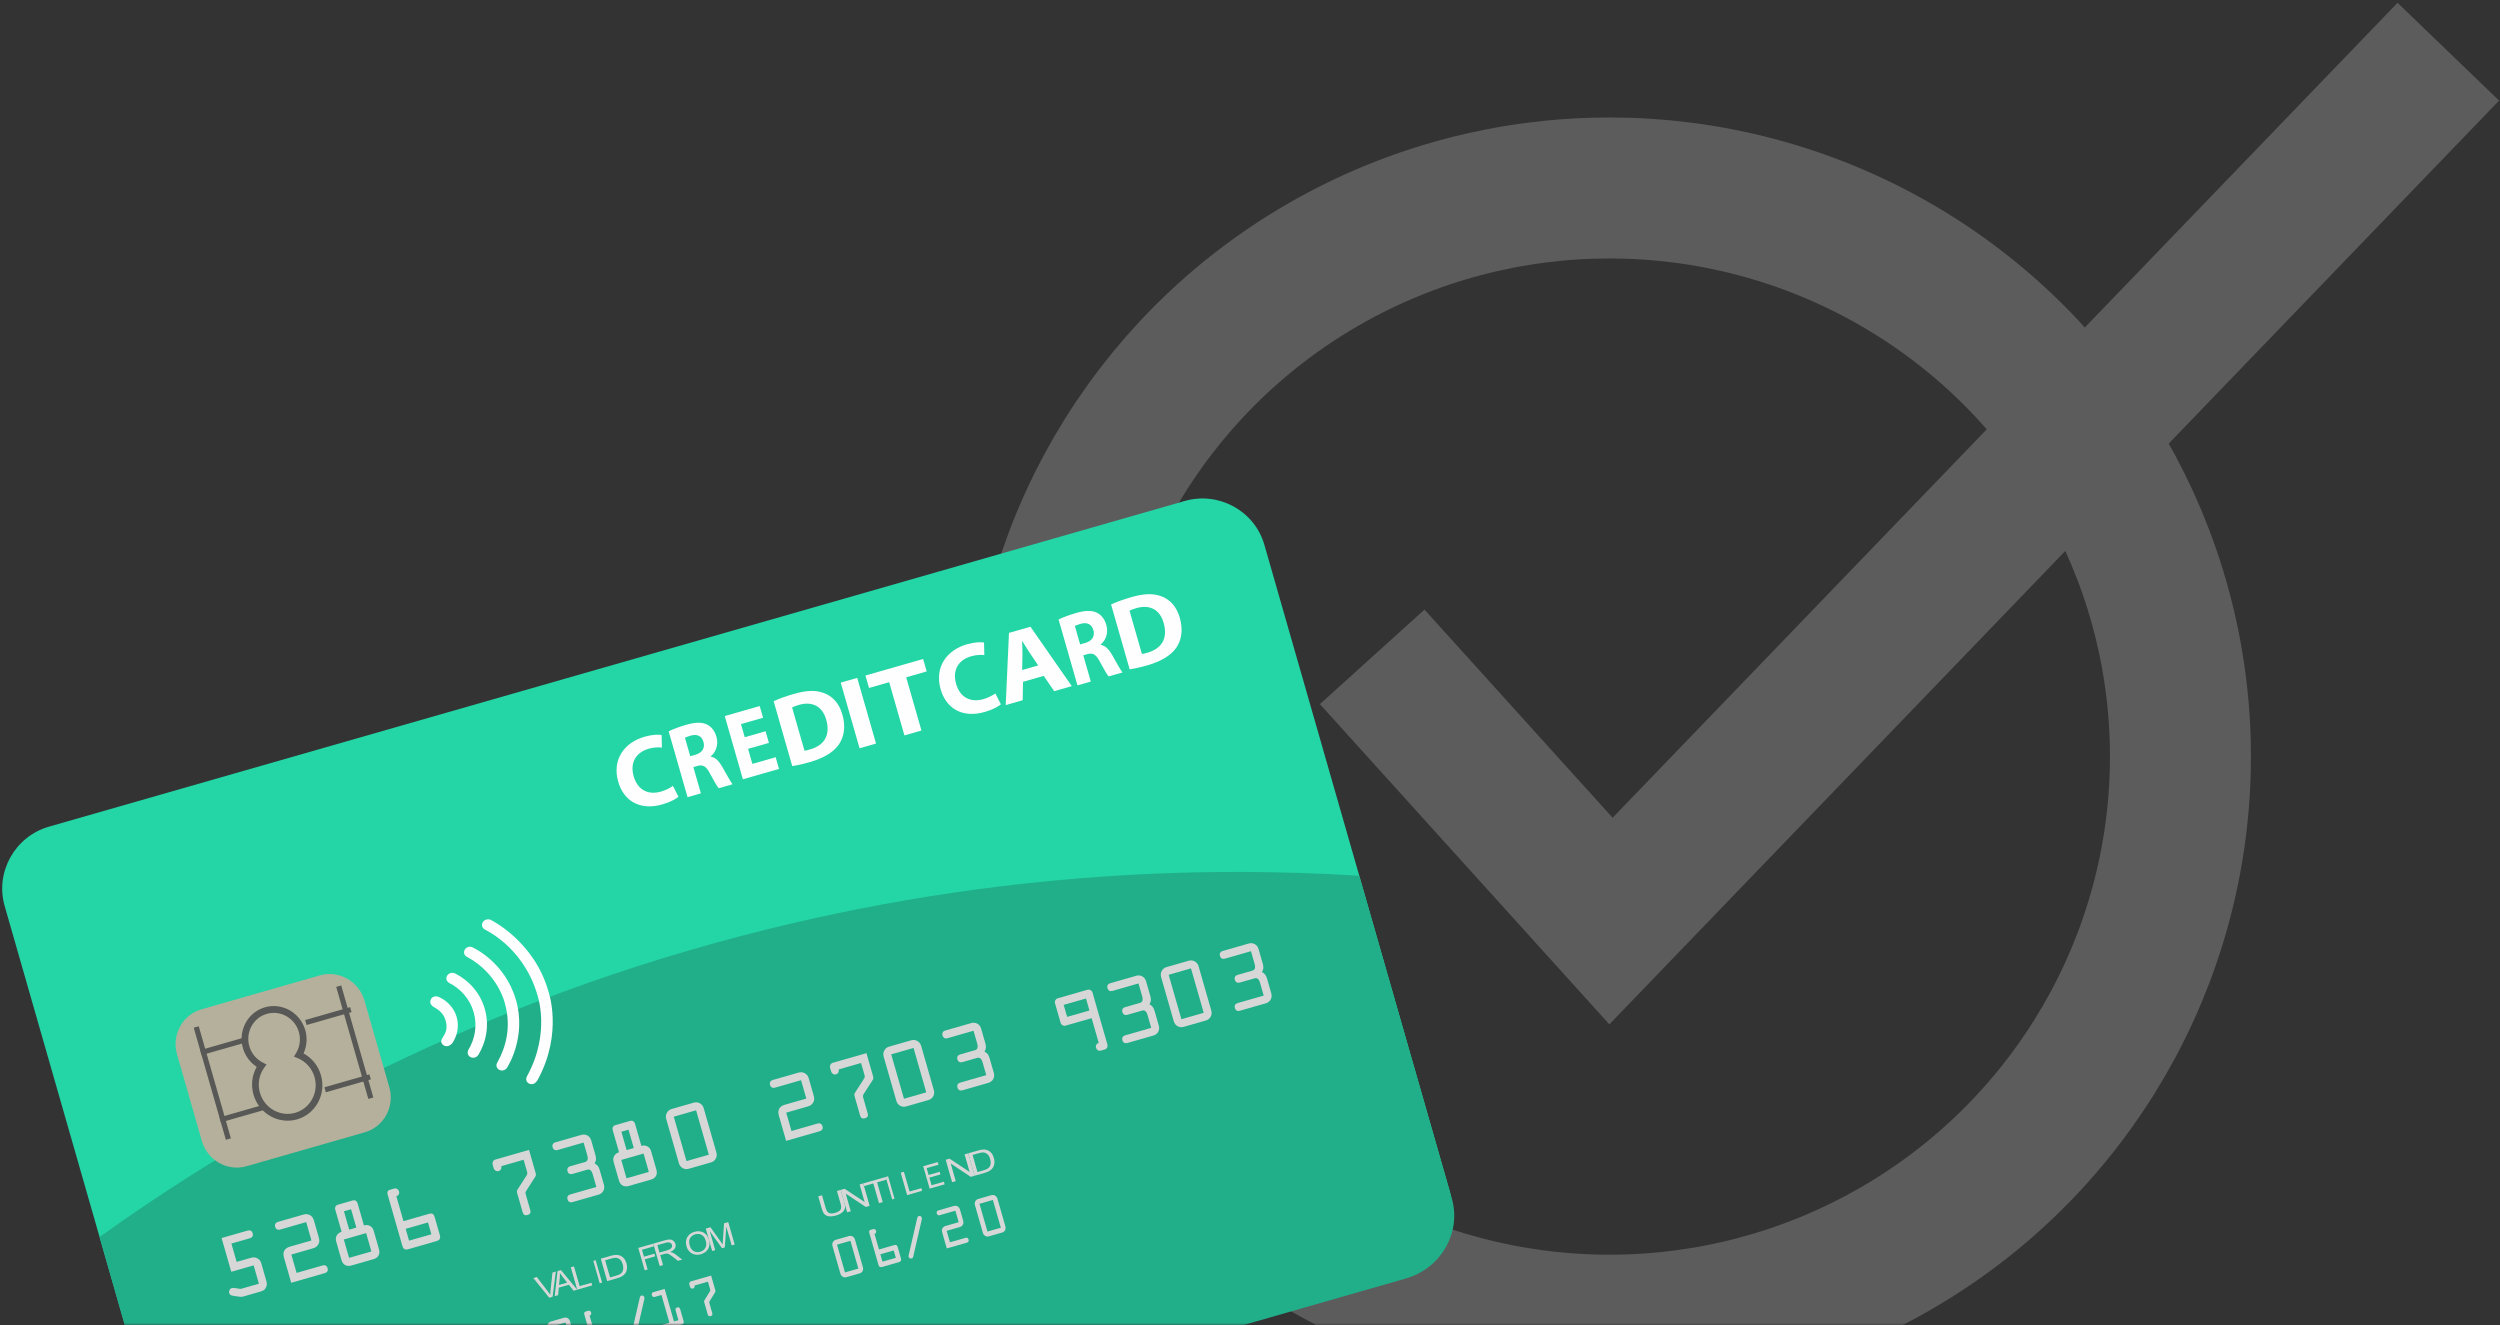 <?xml version="1.0" encoding="UTF-8"?>
<svg width="532px" height="282px" viewBox="0 0 532 282" version="1.1" xmlns="http://www.w3.org/2000/svg" xmlns:xlink="http://www.w3.org/1999/xlink">
    <rect x="0" y="0" width="532" height="282" fill="#333333" stroke="none"/>
    <!-- Generator: Sketch 47.1 (45422) - http://www.bohemiancoding.com/sketch -->
    <title>Card and Tick@2x</title>
    <desc>Created with Sketch.</desc>
    <defs>
        <rect id="path-1" x="0" y="0" width="552" height="289"></rect>
    </defs>
    <g id="Design" stroke="none" stroke-width="1" fill="none" fill-rule="evenodd">
        <g id="Card-and-Tick" transform="translate(-16, -7)">
            <g id="Group-9">
                <g id="Group-3-+-Group-9-Mask">
                    <mask id="mask-2" fill="white">
                        <use xlink:href="#path-1"></use>
                    </mask>
                    <g id="Mask"></g>
                    <g id="Group-3" opacity="0.2" mask="url(#mask-2)" stroke="#FFFFFF" stroke-width="30">
                        <g transform="translate(237, 18)">
                            <ellipse id="Oval-3" cx="121.5" cy="150" rx="121.5" ry="121"></ellipse>
                            <polyline id="Path-2" points="71 128.781 121.816 185 300 1.13686838e-13"></polyline>
                        </g>
                    </g>
                    <g id="Group-9" mask="url(#mask-2)">
                        <g transform="translate(13, 109)">
                            <path d="M32.03,206.321 C24.483,206.321 18.31,200.182 18.31,192.678 L18.31,49.604 C18.31,42.1 24.483,35.961 32.03,35.961 L283.46,35.961 C291.007,35.961 297.18,42.1 297.18,49.604 L297.18,192.678 C297.18,200.182 291.007,206.321 283.46,206.321 L32.03,206.321 Z" id="Fill-27" fill="#24D5A6" transform="translate(157.745, 121.141) rotate(-16) translate(-157.745, -121.141) "></path>
                            <path d="M27.2,193.094 C27.2,200.592 33.525,206.726 41.258,206.726 L292.012,206.726 C299.745,206.726 306.07,200.592 306.07,193.094 L306.07,121.612 C276.073,110.934 229.094,98.111 170.415,97.58 C107.885,97.013 58.027,110.641 27.2,121.612 L27.2,193.094 Z" id="Fill-29" fill="#20AF89" transform="translate(166.635, 152.144) rotate(-16) translate(-166.635, -152.144) "></path>
                            <path d="M145.715,69.364 C145.107,69.663 143.735,69.986 141.951,69.986 C136.881,69.986 134.269,66.88 134.269,62.767 C134.269,57.842 137.838,55.1 142.278,55.1 C143.997,55.1 145.302,55.444 145.889,55.743 L145.215,58.334 C144.541,58.056 143.605,57.799 142.429,57.799 C139.796,57.799 137.751,59.363 137.751,62.575 C137.751,65.466 139.492,67.287 142.451,67.287 C143.452,67.287 144.562,67.073 145.215,66.817 L145.715,69.364 Z" id="Fill-31" fill="#FEFEFE" transform="translate(140.079, 62.543) rotate(-16) translate(-140.079, -62.543) "></path>
                            <path d="M150.02,58.333 L151.194,58.333 C152.681,58.333 153.562,57.5 153.562,56.206 C153.562,54.848 152.74,54.168 151.371,54.146 C150.646,54.146 150.235,54.211 150.02,54.255 L150.02,58.333 Z M147.066,51.975 C148.025,51.8 149.453,51.668 151.038,51.668 C152.995,51.668 154.365,51.997 155.303,52.829 C156.086,53.532 156.517,54.563 156.517,55.923 C156.517,57.808 155.324,59.101 154.188,59.561 L154.188,59.628 C155.108,60.044 155.617,61.029 155.948,62.389 C156.359,64.055 156.771,65.985 157.026,66.554 L153.973,66.554 C153.757,66.138 153.445,64.932 153.054,63.112 C152.701,61.271 152.133,60.767 150.921,60.744 L150.02,60.744 L150.02,66.554 L147.066,66.554 L147.066,51.975 Z" id="Fill-33" fill="#FEFEFE" transform="translate(152.046, 59.111) rotate(-16) translate(-152.046, -59.111) "></path>
                            <polygon id="Fill-35" fill="#FEFEFE" transform="translate(163, 56) rotate(-16) translate(-163, -56) " points="166.46 57.081 161.846 57.081 161.846 60.405 167 60.405 167 63 159 63 159 49 166.739 49 166.739 51.598 161.846 51.598 161.846 54.504 166.46 54.504"></polygon>
                            <path d="M172.749,57.044 C173.038,57.11 173.506,57.11 173.929,57.11 C177.004,57.133 179.01,55.482 179.01,51.99 C179.032,48.95 177.205,47.345 174.287,47.345 C173.529,47.345 173.038,47.41 172.749,47.474 L172.749,57.044 Z M169.341,45.11 C170.588,44.914 172.215,44.805 173.929,44.805 C176.782,44.805 178.632,45.306 180.079,46.369 C181.639,47.497 182.621,49.298 182.621,51.879 C182.621,54.678 181.573,56.61 180.125,57.805 C178.543,59.085 176.136,59.691 173.195,59.691 C171.434,59.691 170.188,59.584 169.341,59.476 L169.341,45.11 Z" id="Fill-37" fill="#FEFEFE" transform="translate(175.981, 52.248) rotate(-16) translate(-175.981, -52.248) "></path>
                            <polygon id="Fill-39" fill="#FEFEFE" points="185.914 57.231 181.907 43.257 185.414 42.252 189.421 56.226"></polygon>
                            <polygon id="Fill-41" fill="#FEFEFE" points="192.216 43.172 187.927 44.402 187.167 41.749 199.438 38.23 200.199 40.883 195.839 42.134 199.085 53.455 195.462 54.494"></polygon>
                            <path d="M214.328,49.689 C213.718,49.989 212.347,50.312 210.564,50.312 C205.492,50.312 202.882,47.206 202.882,43.093 C202.882,38.168 206.451,35.426 210.889,35.426 C212.608,35.426 213.914,35.769 214.501,36.068 L213.826,38.66 C213.152,38.381 212.217,38.125 211.041,38.125 C208.408,38.125 206.364,39.689 206.364,42.901 C206.364,45.792 208.104,47.612 211.064,47.612 C212.064,47.612 213.174,47.399 213.826,47.142 L214.328,49.689 Z" id="Fill-42" fill="#FEFEFE" transform="translate(208.691, 42.869) rotate(-16) translate(-208.691, -42.869) "></path>
                            <path d="M223.689,40.101 L222.691,37.009 C222.406,36.142 222.12,35.064 221.882,34.199 L221.835,34.199 C221.598,35.064 221.359,36.165 221.097,37.009 L220.146,40.101 L223.689,40.101 Z M219.624,42.565 L218.481,46.305 L214.725,46.305 L219.624,31.733 L224.38,31.733 L229.349,46.305 L225.449,46.305 L224.213,42.565 L219.624,42.565 Z" id="Fill-43" fill="#FEFEFE" transform="translate(222.037, 39.019) rotate(-16) translate(-222.037, -39.019) "></path>
                            <path d="M232.994,34.54 L234.168,34.54 C235.655,34.54 236.536,33.707 236.536,32.414 C236.536,31.056 235.714,30.375 234.345,30.354 C233.62,30.354 233.21,30.419 232.994,30.463 L232.994,34.54 Z M230.04,28.183 C230.998,28.007 232.426,27.876 234.011,27.876 C235.969,27.876 237.338,28.205 238.277,29.037 C239.059,29.74 239.489,30.771 239.489,32.13 C239.489,34.015 238.297,35.309 237.162,35.769 L237.162,35.835 C238.082,36.252 238.589,37.237 238.923,38.597 C239.333,40.263 239.745,42.193 239.999,42.762 L236.947,42.762 C236.731,42.346 236.419,41.14 236.028,39.32 C235.675,37.479 235.107,36.975 233.895,36.952 L232.994,36.952 L232.994,42.762 L230.04,42.762 L230.04,28.183 Z" id="Fill-44" fill="#FEFEFE" transform="translate(235.02, 35.319) rotate(-16) translate(-235.02, -35.319) "></path>
                            <path d="M244.554,36.455 C244.844,36.521 245.312,36.521 245.735,36.521 C248.81,36.543 250.816,34.893 250.816,31.401 C250.837,28.361 249.011,26.755 246.092,26.755 C245.335,26.755 244.844,26.821 244.554,26.885 L244.554,36.455 Z M241.145,24.521 C242.393,24.325 244.019,24.216 245.735,24.216 C248.586,24.216 250.435,24.716 251.885,25.78 C253.443,26.908 254.424,28.709 254.424,31.29 C254.424,34.089 253.377,36.02 251.929,37.215 C250.348,38.495 247.942,39.102 245,39.102 C243.238,39.102 241.991,38.994 241.145,38.887 L241.145,24.521 Z" id="Fill-45" fill="#FEFEFE" transform="translate(247.785, 31.659) rotate(-16) translate(-247.785, -31.659) "></path>
                            <path d="M50.154,143.233 C45.949,143.233 42.511,139.741 42.511,135.474 L42.511,116.258 C42.511,111.991 45.949,108.499 50.154,108.499 L76.364,108.499 C80.569,108.499 84.009,111.991 84.009,116.258 L84.009,135.474 C84.009,139.741 80.569,143.233 76.364,143.233 L50.154,143.233 Z" id="Fill-46" fill="#B5B09B" transform="translate(63.26, 125.866) rotate(-16) translate(-63.26, -125.866) "></path>
                            <path d="M59.76,124.186 C58.199,125.438 57.19,127.387 57.19,129.581 C57.19,133.358 60.163,136.42 63.83,136.42 C67.497,136.42 70.47,133.358 70.47,129.581 C70.47,127.387 69.462,125.438 67.9,124.186 C69.135,123.037 69.916,121.383 69.916,119.534 C69.916,116.072 67.191,113.264 63.83,113.264 C60.468,113.264 57.744,116.072 57.744,119.534 C57.744,121.383 58.525,123.037 59.76,124.186" id="Fill-47" fill="#B5B09B" transform="translate(63.83, 124.842) rotate(-16) translate(-63.83, -124.842) "></path>
                            <path d="M62.805,113.323 C59.781,113.323 57.321,115.833 57.321,118.92 C57.321,120.496 57.983,122.012 59.139,123.075 L59.769,123.655 L59.099,124.186 C57.611,125.367 56.758,127.142 56.758,129.055 C56.758,132.459 59.47,135.228 62.805,135.228 C66.14,135.228 68.852,132.459 68.852,129.055 C68.852,127.142 67.999,125.367 66.511,124.186 L65.841,123.655 L66.471,123.075 C67.627,122.012 68.289,120.496 68.289,118.92 C68.289,115.833 65.829,113.323 62.805,113.323 M62.805,136.681 C58.687,136.681 55.334,133.262 55.334,129.055 C55.334,126.963 56.159,125.005 57.623,123.571 C56.519,122.289 55.898,120.634 55.898,118.92 C55.898,115.034 58.996,111.871 62.805,111.871 C66.614,111.871 69.711,115.034 69.711,118.92 C69.711,120.634 69.09,122.289 67.987,123.571 C69.449,125.005 70.274,126.963 70.274,129.055 C70.274,133.262 66.923,136.681 62.805,136.681" id="Fill-48" fill="#585857" transform="translate(62.804, 124.276) rotate(-16) translate(-62.804, -124.276) "></path>
                            <polygon id="Fill-49" fill="#585857" transform="translate(78.496, 119.776) rotate(-16) translate(-78.496, -119.776) " points="77.941 132.181 79.051 132.181 79.051 107.371 77.941 107.371"></polygon>
                            <polygon id="Fill-50" fill="#585857" transform="translate(48.179, 128.47) rotate(-16) translate(-48.179, -128.47) " points="47.624 140.875 48.734 140.875 48.734 116.065 47.624 116.065"></polygon>
                            <polygon id="Fill-51" fill="#585857" transform="translate(50.533, 120.627) rotate(-16) translate(-50.533, -120.627) " points="45.554 121.179 55.513 121.179 55.513 120.074 45.554 120.074"></polygon>
                            <polygon id="Fill-52" fill="#585857" transform="translate(72.872, 114.221) rotate(-16) translate(-72.872, -114.221) " points="67.893 114.774 77.852 114.774 77.852 113.668 67.893 113.668"></polygon>
                            <polygon id="Fill-53" fill="#585857" transform="translate(54.636, 134.935) rotate(-16) translate(-54.636, -134.935) " points="49.656 135.488 59.616 135.488 59.616 134.383 49.656 134.383"></polygon>
                            <polygon id="Fill-54" fill="#585857" transform="translate(76.975, 128.53) rotate(-16) translate(-76.975, -128.53) " points="71.995 129.082 81.955 129.082 81.955 127.978 71.995 127.978"></polygon>
                            <path d="M53.563,166.278 L56.653,166.278 C57.192,166.278 57.595,166.365 57.998,166.755 C58.468,167.197 58.52,167.605 58.52,168.2 L58.52,171.84 C58.52,172.367 58.468,172.743 58.116,173.167 C57.696,173.677 57.259,173.745 56.653,173.745 L52.925,173.745 C52.487,173.745 52.235,173.626 51.815,173.439 L51.177,173.149 C50.724,172.945 50.22,172.794 50.22,172.197 C50.22,171.755 50.59,171.346 51.026,171.346 C51.228,171.346 51.379,171.397 51.563,171.483 L52.067,171.704 C52.302,171.806 52.688,172.044 52.958,172.044 L56.838,172.044 L56.838,167.981 L51.882,167.981 L51.882,160.513 L57.679,160.513 C58.116,160.513 58.52,160.751 58.52,161.363 C58.52,161.975 58.116,162.213 57.679,162.213 L53.563,162.213 L53.563,166.278 Z" id="Fill-55" fill="#D7D7D7" transform="translate(54.37, 167.129) rotate(-16) translate(-54.37, -167.129) "></path>
                            <path d="M64.666,168.384 L70.446,168.384 C70.882,168.384 71.285,168.62 71.285,169.234 C71.285,169.846 70.882,170.085 70.446,170.085 L62.985,170.085 L62.985,164.54 C62.985,163.266 63.623,162.619 64.884,162.619 L69.606,162.619 L69.606,158.554 L63.826,158.554 C63.39,158.554 62.985,158.315 62.985,157.704 C62.985,157.091 63.39,156.853 63.826,156.853 L69.403,156.853 C69.959,156.853 70.345,156.94 70.765,157.33 C71.236,157.772 71.285,158.231 71.285,158.843 L71.285,162.33 C71.285,162.943 71.236,163.4 70.765,163.844 C70.345,164.233 69.959,164.319 69.403,164.319 L64.666,164.319 L64.666,168.384 Z" id="Fill-56" fill="#D7D7D7" transform="translate(67.135, 163.469) rotate(-16) translate(-67.135, -163.469) "></path>
                            <path d="M77.514,159.416 L79.094,159.416 L79.094,155.351 L77.514,155.351 L77.514,159.416 Z M75.835,165.183 L80.774,165.183 L80.774,161.118 L75.835,161.118 L75.835,165.183 Z M79.935,153.65 C80.506,153.65 80.774,154.06 80.774,154.502 L80.774,159.415 C81.296,159.415 81.699,159.603 82.001,159.892 C82.304,160.183 82.455,160.606 82.455,161.135 L82.455,165.183 C82.455,166.219 81.817,166.882 80.774,166.882 L75.835,166.882 C74.793,166.882 74.155,166.219 74.155,165.183 L74.155,161.135 C74.155,160.606 74.306,160.183 74.608,159.892 C74.912,159.603 75.315,159.415 75.835,159.415 L75.835,154.502 C75.835,154.06 76.104,153.65 76.675,153.65 L79.935,153.65 Z" id="Fill-57" fill="#D7D7D7" transform="translate(78.305, 160.266) rotate(-16) translate(-78.305, -160.266) "></path>
                            <path d="M88.599,161.522 L93.539,161.522 L93.539,158.903 L88.599,158.903 L88.599,161.522 Z M88.599,157.202 L94.211,157.202 C95.05,157.202 95.22,157.558 95.22,158.341 L95.22,162.151 C95.22,162.951 94.884,163.222 94.127,163.222 L88.011,163.222 C87.221,163.222 86.92,162.933 86.92,162.151 L86.92,150.841 C86.92,150.45 87.054,149.99 87.642,149.99 L88.651,149.99 C89.087,149.99 89.44,150.399 89.44,150.841 C89.44,151.351 89.087,151.691 88.599,151.691 L88.599,157.202 Z" id="Fill-58" fill="#D7D7D7" transform="translate(91.07, 156.606) rotate(-16) translate(-91.07, -156.606) "></path>
                            <path d="M110.939,145.285 C110.939,145.659 110.637,146.136 110.1,146.136 C109.563,146.136 109.259,145.659 109.259,145.285 L109.259,144.436 C109.259,144.062 109.563,143.584 110.1,143.584 L117.559,143.584 L117.559,148.517 C117.559,149.113 117.577,149.18 117.105,149.588 L114.754,151.646 C114.315,152.038 114.282,152.072 114.282,152.667 L114.282,155.965 C114.282,156.51 114.048,156.816 113.442,156.816 C112.838,156.816 112.603,156.51 112.603,155.965 L112.603,151.868 C112.603,151.306 112.62,151.255 113.04,150.881 L115.358,148.857 C115.912,148.363 115.878,148.381 115.878,147.633 L115.878,145.285 L110.939,145.285 Z" id="Fill-59" fill="#D7D7D7" transform="translate(113.409, 150.2) rotate(-16) translate(-113.409, -150.2) "></path>
                            <path d="M122.864,141.625 C122.427,141.625 122.024,141.387 122.024,140.775 C122.024,140.163 122.427,139.924 122.864,139.924 L128.644,139.924 C129.601,139.924 130.324,140.656 130.324,141.625 L130.324,144.889 C130.324,145.571 130.19,146.063 129.668,146.541 C130.19,147.017 130.324,147.511 130.324,148.191 L130.324,151.455 C130.324,152.424 129.601,153.156 128.644,153.156 L122.864,153.156 C122.427,153.156 122.024,152.918 122.024,152.305 C122.024,151.693 122.427,151.455 122.864,151.455 L128.644,151.455 L128.644,148.632 C128.644,147.679 128.273,147.39 127.803,147.39 L124.51,147.39 C124.074,147.39 123.67,147.152 123.67,146.541 C123.67,145.927 124.074,145.689 124.51,145.689 L127.803,145.689 C128.273,145.689 128.644,145.401 128.644,144.447 L128.644,141.625 L122.864,141.625 Z" id="Fill-60" fill="#D7D7D7" transform="translate(126.174, 146.54) rotate(-16) translate(-126.174, -146.54) "></path>
                            <path d="M136.553,142.487 L138.133,142.487 L138.133,138.422 L136.553,138.422 L136.553,142.487 Z M134.873,148.254 L139.813,148.254 L139.813,144.188 L134.873,144.188 L134.873,148.254 Z M138.972,136.721 C139.544,136.721 139.813,137.131 139.813,137.573 L139.813,142.486 C140.333,142.486 140.736,142.674 141.039,142.963 C141.342,143.254 141.493,143.677 141.493,144.205 L141.493,148.254 C141.493,149.29 140.854,149.953 139.813,149.953 L134.873,149.953 C133.832,149.953 133.194,149.29 133.194,148.254 L133.194,144.205 C133.194,143.677 133.345,143.254 133.647,142.963 C133.949,142.674 134.352,142.486 134.873,142.486 L134.873,137.573 C134.873,137.131 135.141,136.721 135.714,136.721 L138.972,136.721 Z" id="Fill-61" fill="#D7D7D7" transform="translate(137.344, 143.337) rotate(-16) translate(-137.344, -143.337) "></path>
                            <path d="M147.639,144.593 L152.578,144.593 L152.578,134.762 L147.639,134.762 L147.639,144.593 Z M152.578,133.061 C153.502,133.061 154.259,133.826 154.259,134.762 L154.259,144.593 C154.259,145.545 153.535,146.293 152.578,146.293 L147.639,146.293 C146.681,146.293 145.959,145.545 145.959,144.593 L145.959,134.762 C145.959,133.826 146.714,133.061 147.639,133.061 L152.578,133.061 Z" id="Fill-62" fill="#D7D7D7" transform="translate(150.109, 139.677) rotate(-16) translate(-150.109, -139.677) "></path>
                            <path d="M169.978,138.186 L175.758,138.186 C176.195,138.186 176.598,138.423 176.598,139.036 C176.598,139.648 176.195,139.887 175.758,139.887 L168.298,139.887 L168.298,134.343 C168.298,133.068 168.937,132.421 170.198,132.421 L174.917,132.421 L174.917,128.356 L169.139,128.356 C168.702,128.356 168.298,128.117 168.298,127.506 C168.298,126.893 168.702,126.655 169.139,126.655 L174.716,126.655 C175.271,126.655 175.657,126.742 176.077,127.133 C176.547,127.574 176.598,128.033 176.598,128.645 L176.598,132.132 C176.598,132.745 176.547,133.202 176.077,133.646 C175.657,134.035 175.271,134.122 174.716,134.122 L169.978,134.122 L169.978,138.186 Z" id="Fill-63" fill="#D7D7D7" transform="translate(172.448, 133.271) rotate(-16) translate(-172.448, -133.271) "></path>
                            <path d="M182.743,124.696 C182.743,125.07 182.441,125.547 181.904,125.547 C181.367,125.547 181.063,125.07 181.063,124.696 L181.063,123.846 C181.063,123.472 181.367,122.995 181.904,122.995 L189.363,122.995 L189.363,127.928 C189.363,128.524 189.381,128.59 188.909,128.998 L186.559,131.056 C186.121,131.448 186.087,131.482 186.087,132.077 L186.087,135.376 C186.087,135.921 185.852,136.227 185.248,136.227 C184.642,136.227 184.407,135.921 184.407,135.376 L184.407,131.279 C184.407,130.716 184.424,130.665 184.843,130.291 L187.163,128.268 C187.717,127.773 187.684,127.792 187.684,127.044 L187.684,124.696 L182.743,124.696 Z" id="Fill-64" fill="#D7D7D7" transform="translate(185.213, 129.611) rotate(-16) translate(-185.213, -129.611) "></path>
                            <path d="M193.913,131.324 L198.852,131.324 L198.852,121.493 L193.913,121.493 L193.913,131.324 Z M198.852,119.792 C199.775,119.792 200.532,120.557 200.532,121.493 L200.532,131.324 C200.532,132.276 199.809,133.024 198.852,133.024 L193.911,133.024 C192.954,133.024 192.232,132.276 192.232,131.324 L192.232,121.493 C192.232,120.557 192.988,119.792 193.911,119.792 L198.852,119.792 Z" id="Fill-65" fill="#D7D7D7" transform="translate(196.382, 126.408) rotate(-16) translate(-196.382, -126.408) "></path>
                            <path d="M205.837,117.833 C205.401,117.833 204.998,117.595 204.998,116.983 C204.998,116.371 205.401,116.132 205.837,116.132 L211.617,116.132 C212.574,116.132 213.297,116.864 213.297,117.833 L213.297,121.097 C213.297,121.778 213.163,122.271 212.641,122.748 C213.163,123.224 213.297,123.719 213.297,124.398 L213.297,127.663 C213.297,128.631 212.574,129.364 211.617,129.364 L205.837,129.364 C205.401,129.364 204.998,129.126 204.998,128.512 C204.998,127.901 205.401,127.663 205.837,127.663 L211.617,127.663 L211.617,124.84 C211.617,123.887 211.246,123.598 210.776,123.598 L207.484,123.598 C207.047,123.598 206.643,123.36 206.643,122.748 C206.643,122.135 207.047,121.897 207.484,121.897 L210.776,121.897 C211.246,121.897 211.617,121.608 211.617,120.655 L211.617,117.833 L205.837,117.833 Z" id="Fill-66" fill="#D7D7D7" transform="translate(209.147, 122.748) rotate(-16) translate(-209.147, -122.748) "></path>
                            <path d="M230.613,113.624 L235.552,113.624 L235.552,110.97 L230.613,110.97 L230.613,113.624 Z M235.552,115.324 L229.772,115.324 C229.302,115.324 228.932,114.914 228.932,114.472 L228.932,110.12 C228.932,109.678 229.302,109.269 229.772,109.269 L236.393,109.269 C236.863,109.269 237.232,109.678 237.232,110.12 L237.232,121.651 C237.232,122.111 236.896,122.501 236.393,122.501 L235.552,122.501 C235.048,122.501 234.712,122.111 234.712,121.651 C234.712,121.141 235.065,120.801 235.552,120.801 L235.552,115.324 Z" id="Fill-67" fill="#D7D7D7" transform="translate(233.082, 115.885) rotate(-16) translate(-233.082, -115.885) "></path>
                            <path d="M240.941,107.767 C240.505,107.767 240.102,107.529 240.102,106.917 C240.102,106.305 240.505,106.066 240.941,106.066 L246.721,106.066 C247.68,106.066 248.401,106.798 248.401,107.767 L248.401,111.031 C248.401,111.712 248.267,112.205 247.745,112.683 C248.267,113.158 248.401,113.653 248.401,114.332 L248.401,117.597 C248.401,118.565 247.68,119.298 246.721,119.298 L240.941,119.298 C240.505,119.298 240.102,119.06 240.102,118.446 C240.102,117.835 240.505,117.597 240.941,117.597 L246.721,117.597 L246.721,114.774 C246.721,113.821 246.352,113.532 245.882,113.532 L242.588,113.532 C242.151,113.532 241.747,113.294 241.747,112.683 C241.747,112.069 242.151,111.831 242.588,111.831 L245.882,111.831 C246.352,111.831 246.721,111.542 246.721,110.589 L246.721,107.767 L240.941,107.767 Z" id="Fill-68" fill="#D7D7D7" transform="translate(244.252, 112.682) rotate(-16) translate(-244.252, -112.682) "></path>
                            <path d="M252.952,114.395 L257.891,114.395 L257.891,104.564 L252.952,104.564 L252.952,114.395 Z M257.891,102.863 C258.815,102.863 259.571,103.628 259.571,104.564 L259.571,114.395 C259.571,115.347 258.848,116.095 257.891,116.095 L252.952,116.095 C251.993,116.095 251.271,115.347 251.271,114.395 L251.271,104.564 C251.271,103.628 252.027,102.863 252.952,102.863 L257.891,102.863 Z" id="Fill-69" fill="#D7D7D7" transform="translate(255.421, 109.479) rotate(-16) translate(-255.421, -109.479) "></path>
                            <path d="M264.876,100.904 C264.439,100.904 264.036,100.666 264.036,100.054 C264.036,99.442 264.439,99.203 264.876,99.203 L270.656,99.203 C271.613,99.203 272.336,99.935 272.336,100.904 L272.336,104.168 C272.336,104.849 272.202,105.342 271.681,105.819 C272.202,106.295 272.336,106.79 272.336,107.469 L272.336,110.734 C272.336,111.702 271.613,112.435 270.656,112.435 L264.876,112.435 C264.439,112.435 264.036,112.197 264.036,111.583 C264.036,110.972 264.439,110.734 264.876,110.734 L270.656,110.734 L270.656,107.911 C270.656,106.958 270.286,106.669 269.815,106.669 L266.523,106.669 C266.086,106.669 265.682,106.431 265.682,105.819 C265.682,105.206 266.086,104.968 266.523,104.968 L269.815,104.968 C270.286,104.968 270.656,104.679 270.656,103.726 L270.656,100.904 L264.876,100.904 Z" id="Fill-70" fill="#D7D7D7" transform="translate(268.186, 105.819) rotate(-16) translate(-268.186, -105.819) "></path>
                            <path d="M121.272,185.866 L124.237,185.866 L124.237,179.722 L121.272,179.722 L121.272,185.866 Z M124.237,178.659 C124.791,178.659 125.245,179.137 125.245,179.722 L125.245,185.866 C125.245,186.461 124.812,186.929 124.237,186.929 L121.272,186.929 C120.698,186.929 120.265,186.461 120.265,185.866 L120.265,179.722 C120.265,179.137 120.718,178.659 121.272,178.659 L124.237,178.659 Z" id="Fill-81" fill="#D7D7D7" transform="translate(122.755, 182.794) rotate(-16) translate(-122.755, -182.794) "></path>
                            <path d="M129.251,183.579 L132.216,183.579 L132.216,181.941 L129.251,181.941 L129.251,183.579 Z M129.251,180.879 L132.619,180.879 C133.122,180.879 133.223,181.101 133.223,181.591 L133.223,183.972 C133.223,184.471 133.023,184.641 132.569,184.641 L128.897,184.641 C128.424,184.641 128.243,184.459 128.243,183.972 L128.243,176.902 C128.243,176.658 128.324,176.371 128.676,176.371 L129.282,176.371 C129.544,176.371 129.756,176.626 129.756,176.902 C129.756,177.221 129.544,177.435 129.251,177.435 L129.251,180.879 Z" id="Fill-82" fill="#D7D7D7" transform="translate(130.733, 180.506) rotate(-16) translate(-130.733, -180.506) "></path>
                            <path d="M137.219,181.982 C137.098,182.206 136.977,182.353 136.725,182.353 C136.474,182.353 136.221,182.131 136.221,181.855 C136.221,181.652 136.343,181.473 136.444,181.3 L140.214,174.486 C140.334,174.275 140.454,174.083 140.707,174.083 C140.97,174.083 141.201,174.305 141.201,174.583 C141.201,174.751 141.15,174.881 141.09,174.996 L137.219,181.982 Z" id="Fill-83" fill="#D7D7D7" transform="translate(138.711, 178.218) rotate(-16) translate(-138.711, -178.218) "></path>
                            <path d="M146.577,179.461 L146.577,177.313 C146.577,177.004 146.707,176.782 147.08,176.782 C147.453,176.782 147.584,177.004 147.584,177.313 L147.584,179.992 C147.584,180.374 147.342,180.523 147.08,180.523 L143.109,180.523 C142.847,180.523 142.604,180.374 142.604,179.992 C142.604,179.61 142.847,179.461 143.109,179.461 L144.591,179.461 L144.591,173.317 L143.109,173.317 C142.847,173.317 142.604,173.166 142.604,172.784 C142.604,172.402 142.847,172.253 143.109,172.253 L145.598,172.253 L145.598,179.461 L146.577,179.461 Z" id="Fill-84" fill="#D7D7D7" transform="translate(145.094, 176.388) rotate(-16) translate(-145.094, -176.388) "></path>
                            <path d="M151.59,171.029 C151.59,171.262 151.408,171.56 151.086,171.56 C150.763,171.56 150.582,171.262 150.582,171.029 L150.582,170.496 C150.582,170.263 150.763,169.965 151.086,169.965 L155.562,169.965 L155.562,173.048 C155.562,173.421 155.572,173.462 155.29,173.717 L153.878,175.005 C153.616,175.249 153.595,175.269 153.595,175.642 L153.595,177.704 C153.595,178.045 153.455,178.235 153.092,178.235 C152.729,178.235 152.588,178.045 152.588,177.704 L152.588,175.142 C152.588,174.792 152.597,174.76 152.85,174.526 L154.242,173.261 C154.574,172.952 154.555,172.964 154.555,172.497 L154.555,171.029 L151.59,171.029 Z" id="Fill-85" fill="#D7D7D7" transform="translate(153.072, 174.1) rotate(-16) translate(-153.072, -174.1) "></path>
                            <path d="M181.906,168.48 L184.871,168.48 L184.871,162.336 L181.906,162.336 L181.906,168.48 Z M184.871,161.272 C185.424,161.272 185.879,161.751 185.879,162.336 L185.879,168.48 C185.879,169.074 185.445,169.542 184.871,169.542 L181.906,169.542 C181.332,169.542 180.899,169.074 180.899,168.48 L180.899,162.336 C180.899,161.751 181.353,161.272 181.906,161.272 L184.871,161.272 Z" id="Fill-86" fill="#D7D7D7" transform="translate(183.389, 165.407) rotate(-16) translate(-183.389, -165.407) "></path>
                            <path d="M189.886,166.192 L192.849,166.192 L192.849,164.555 L189.886,164.555 L189.886,166.192 Z M189.886,163.493 L193.252,163.493 C193.755,163.493 193.857,163.714 193.857,164.204 L193.857,166.585 C193.857,167.085 193.656,167.254 193.202,167.254 L189.533,167.254 C189.059,167.254 188.878,167.072 188.878,166.585 L188.878,159.515 C188.878,159.271 188.959,158.984 189.31,158.984 L189.916,158.984 C190.178,158.984 190.39,159.239 190.39,159.515 C190.39,159.834 190.178,160.048 189.886,160.048 L189.886,163.493 Z" id="Fill-87" fill="#D7D7D7" transform="translate(191.368, 163.119) rotate(-16) translate(-191.368, -163.119) "></path>
                            <path d="M196.259,165.053 C196.137,165.277 196.016,165.424 195.764,165.424 C195.511,165.424 195.26,165.202 195.26,164.926 C195.26,164.723 195.382,164.544 195.481,164.371 L199.252,157.557 C199.374,157.346 199.494,157.154 199.747,157.154 C200.01,157.154 200.24,157.376 200.24,157.653 C200.24,157.822 200.19,157.952 200.13,158.067 L196.259,165.053 Z" id="Fill-88" fill="#D7D7D7" transform="translate(197.75, 161.289) rotate(-16) translate(-197.75, -161.289) "></path>
                            <path d="M204.245,162.074 L207.713,162.074 C207.975,162.074 208.218,162.223 208.218,162.605 C208.218,162.987 207.975,163.136 207.713,163.136 L203.238,163.136 L203.238,159.671 C203.238,158.874 203.62,158.471 204.376,158.471 L207.21,158.471 L207.21,155.93 L203.742,155.93 C203.48,155.93 203.238,155.779 203.238,155.397 C203.238,155.015 203.48,154.866 203.742,154.866 L207.088,154.866 C207.42,154.866 207.653,154.92 207.906,155.164 C208.188,155.44 208.218,155.727 208.218,156.109 L208.218,158.289 C208.218,158.672 208.188,158.959 207.906,159.235 C207.653,159.479 207.42,159.533 207.088,159.533 L204.245,159.533 L204.245,162.074 Z" id="Fill-89" fill="#D7D7D7" transform="translate(205.728, 159.001) rotate(-16) translate(-205.728, -159.001) "></path>
                            <path d="M212.225,159.786 L215.188,159.786 L215.188,153.642 L212.225,153.642 L212.225,159.786 Z M215.188,152.579 C215.742,152.579 216.196,153.057 216.196,153.642 L216.196,159.786 C216.196,160.381 215.764,160.849 215.188,160.849 L212.225,160.849 C211.651,160.849 211.217,160.381 211.217,159.786 L211.217,153.642 C211.217,153.057 211.671,152.579 212.225,152.579 L215.188,152.579 Z" id="Fill-90" fill="#D7D7D7" transform="translate(213.707, 156.714) rotate(-16) translate(-213.707, -156.714) "></path>
                            <path d="M119.183,174.145 L117.074,169.183 L117.854,169.183 L119.269,172.788 C119.382,173.077 119.479,173.347 119.555,173.601 C119.639,173.33 119.736,173.059 119.847,172.788 L121.318,169.183 L122.054,169.183 L119.922,174.145 L119.183,174.145 Z" id="Fill-91" fill="#D7D7D7" transform="translate(119.564, 171.664) rotate(-16) translate(-119.564, -171.664) "></path>
                            <path d="M121.801,171.193 L123.605,171.193 L123.049,169.82 C122.88,169.402 122.754,169.057 122.672,168.791 C122.603,169.109 122.509,169.423 122.385,169.738 L121.801,171.193 Z M120.265,173.23 L122.308,168.268 L123.068,168.268 L125.245,173.23 L124.444,173.23 L123.822,171.729 L121.597,171.729 L121.013,173.23 L120.265,173.23 Z" id="Fill-92" fill="#D7D7D7" transform="translate(122.755, 170.749) rotate(-16) translate(-122.755, -170.749) "></path>
                            <polygon id="Fill-93" fill="#D7D7D7" transform="translate(126.744, 169.605) rotate(-16) translate(-126.744, -169.605) " points="125.084 172.086 125.084 167.124 125.788 167.124 125.788 171.501 128.404 171.501 128.404 172.086"></polygon>
                            <polygon id="Fill-94" fill="#D7D7D7" transform="translate(130.416, 168.552) rotate(-16) translate(-130.416, -168.552) " points="129.916 171.033 130.442 171.033 130.442 166.071 129.916 166.071"></polygon>
                            <path d="M132.231,169.442 L133.517,169.442 C133.915,169.442 134.226,169.412 134.453,169.352 C134.678,169.29 134.859,169.205 134.992,169.095 C135.182,168.938 135.328,168.73 135.433,168.464 C135.539,168.204 135.592,167.884 135.592,167.509 C135.592,166.99 135.49,166.59 135.282,166.312 C135.075,166.033 134.823,165.847 134.528,165.752 C134.315,165.684 133.971,165.65 133.496,165.65 L132.231,165.65 L132.231,169.442 Z M131.434,170.027 L131.434,165.065 L133.509,165.065 C133.978,165.065 134.335,165.088 134.581,165.136 C134.927,165.2 135.221,165.319 135.465,165.491 C135.783,165.713 136.021,165.995 136.179,166.338 C136.335,166.685 136.414,167.077 136.414,167.52 C136.414,167.897 136.362,168.23 136.254,168.521 C136.147,168.812 136.01,169.053 135.843,169.244 C135.676,169.435 135.493,169.585 135.295,169.694 C135.096,169.804 134.857,169.887 134.576,169.943 C134.294,170 133.973,170.027 133.607,170.027 L131.434,170.027 Z" id="Fill-95" fill="#D7D7D7" transform="translate(133.924, 167.546) rotate(-16) translate(-133.924, -167.546) "></path>
                            <polygon id="Fill-96" fill="#D7D7D7" transform="translate(141.105, 165.487) rotate(-16) translate(-141.105, -165.487) " points="139.445 167.968 139.445 163.006 142.765 163.006 142.765 163.593 140.097 163.593 140.097 165.129 142.406 165.129 142.406 165.714 140.097 165.714 140.097 167.968"></polygon>
                            <path d="M143.353,164.053 L144.96,164.053 C145.302,164.053 145.569,164.023 145.762,163.96 C145.955,163.898 146.101,163.798 146.202,163.661 C146.301,163.526 146.35,163.377 146.35,163.218 C146.35,162.983 146.255,162.789 146.06,162.637 C145.866,162.487 145.561,162.411 145.14,162.411 L143.353,162.411 L143.353,164.053 Z M142.604,166.824 L142.604,161.862 L145.11,161.862 C145.615,161.862 145.998,161.909 146.258,161.997 C146.52,162.087 146.73,162.243 146.888,162.469 C147.045,162.695 147.122,162.943 147.122,163.218 C147.122,163.57 146.992,163.865 146.733,164.107 C146.474,164.349 146.072,164.502 145.531,164.567 C145.727,164.651 145.879,164.734 145.981,164.813 C146.2,164.99 146.406,165.211 146.603,165.474 L147.584,166.824 L146.644,166.824 L145.895,165.792 C145.678,165.495 145.498,165.266 145.356,165.109 C145.216,164.951 145.089,164.841 144.977,164.777 C144.865,164.713 144.753,164.67 144.635,164.645 C144.551,164.628 144.413,164.622 144.22,164.622 L143.353,164.622 L143.353,166.824 L142.604,166.824 Z" id="Fill-97" fill="#D7D7D7" transform="translate(145.094, 164.343) rotate(-16) translate(-145.094, -164.343) "></path>
                            <path d="M149.696,162.586 C149.696,163.164 149.865,163.619 150.202,163.953 C150.54,164.285 150.964,164.451 151.473,164.451 C151.991,164.451 152.418,164.283 152.754,163.948 C153.088,163.61 153.255,163.136 153.255,162.517 C153.255,162.127 153.184,161.787 153.041,161.496 C152.897,161.205 152.688,160.98 152.412,160.817 C152.135,160.658 151.827,160.578 151.483,160.578 C150.995,160.578 150.576,160.733 150.224,161.041 C149.872,161.349 149.696,161.864 149.696,162.586 M148.987,162.576 C148.987,161.781 149.218,161.157 149.683,160.707 C150.146,160.258 150.745,160.032 151.479,160.032 C151.96,160.032 152.394,160.137 152.78,160.349 C153.166,160.561 153.46,160.856 153.662,161.233 C153.865,161.614 153.966,162.04 153.966,162.522 C153.966,163.007 153.86,163.442 153.647,163.827 C153.433,164.209 153.131,164.5 152.74,164.698 C152.349,164.895 151.929,164.994 151.476,164.994 C150.986,164.994 150.549,164.885 150.161,164.667 C149.775,164.449 149.483,164.15 149.284,163.774 C149.085,163.396 148.987,162.997 148.987,162.576" id="Fill-98" fill="#D7D7D7" transform="translate(151.476, 162.513) rotate(-16) translate(-151.476, -162.513) "></path>
                            <path d="M153.773,163.622 L153.773,158.66 L154.813,158.66 L156.048,162.174 C156.162,162.501 156.244,162.746 156.298,162.908 C156.357,162.727 156.448,162.462 156.575,162.113 L157.823,158.66 L158.753,158.66 L158.753,163.622 L158.086,163.622 L158.086,159.469 L156.57,163.622 L155.947,163.622 L154.439,159.398 L154.439,163.622 L153.773,163.622 Z" id="Fill-99" fill="#D7D7D7" transform="translate(156.263, 161.141) rotate(-16) translate(-156.263, -161.141) "></path>
                            <path d="M181.849,151.797 L182.688,151.797 L182.688,154.616 C182.688,155.105 182.616,155.496 182.472,155.785 C182.328,156.072 182.067,156.307 181.692,156.488 C181.316,156.669 180.822,156.758 180.213,156.758 C179.62,156.758 179.134,156.68 178.759,156.522 C178.38,156.366 178.111,156.138 177.95,155.839 C177.789,155.541 177.708,155.133 177.708,154.616 L177.708,151.797 L178.547,151.797 L178.547,154.613 C178.547,155.036 178.597,155.349 178.698,155.55 C178.802,155.749 178.977,155.904 179.226,156.014 C179.476,156.122 179.779,156.176 180.139,156.176 C180.756,156.176 181.195,156.069 181.458,155.854 C181.718,155.638 181.849,155.225 181.849,154.613 L181.849,151.797 Z" id="Fill-100" fill="#D7D7D7" transform="translate(180.198, 154.278) rotate(-16) translate(-180.198, -154.278) "></path>
                            <polygon id="Fill-101" fill="#D7D7D7" transform="translate(184.985, 152.905) rotate(-16) translate(-184.985, -152.905) " points="182.495 155.386 182.495 150.424 183.353 150.424 186.673 154.32 186.673 150.424 187.475 150.424 187.475 155.386 186.615 155.386 183.297 151.488 183.297 155.386"></polygon>
                            <polygon id="Fill-102" fill="#D7D7D7" transform="translate(189.772, 151.532) rotate(-16) translate(-189.772, -151.532) " points="189.352 154.013 189.352 149.638 187.282 149.638 187.282 149.051 192.262 149.051 192.262 149.638 190.184 149.638 190.184 154.013"></polygon>
                            <polygon id="Fill-103" fill="#D7D7D7" transform="translate(192.646, 150.708) rotate(-16) translate(-192.646, -150.708) " points="192.146 153.189 192.672 153.189 192.672 148.227 192.146 148.227"></polygon>
                            <polygon id="Fill-104" fill="#D7D7D7" transform="translate(196.952, 149.473) rotate(-16) translate(-196.952, -149.473) " points="195.292 151.954 195.292 146.992 195.996 146.992 195.996 151.369 198.612 151.369 198.612 151.954"></polygon>
                            <polygon id="Fill-105" fill="#D7D7D7" transform="translate(201.739, 148.101) rotate(-16) translate(-201.739, -148.101) " points="200.079 150.582 200.079 145.62 203.297 145.62 203.297 146.206 200.669 146.206 200.669 147.725 203.129 147.725 203.129 148.308 200.669 148.308 200.669 149.997 203.399 149.997 203.399 150.582"></polygon>
                            <polygon id="Fill-106" fill="#D7D7D7" transform="translate(207.324, 146.499) rotate(-16) translate(-207.324, -146.499) " points="204.834 148.98 204.834 144.018 205.692 144.018 209.012 147.915 209.012 144.018 209.814 144.018 209.814 148.98 208.954 148.98 205.636 145.083 205.636 148.98"></polygon>
                            <path d="M210.417,147.023 L211.704,147.023 C212.101,147.023 212.412,146.992 212.637,146.933 C212.864,146.87 213.043,146.785 213.179,146.675 C213.369,146.518 213.514,146.31 213.62,146.045 C213.725,145.784 213.778,145.464 213.778,145.089 C213.778,144.57 213.676,144.171 213.469,143.893 C213.261,143.613 213.01,143.428 212.715,143.332 C212.502,143.264 212.156,143.231 211.683,143.231 L210.417,143.231 L210.417,147.023 Z M209.621,147.608 L209.621,142.646 L211.695,142.646 C212.164,142.646 212.521,142.669 212.767,142.717 C213.114,142.78 213.407,142.899 213.652,143.071 C213.97,143.293 214.207,143.575 214.363,143.919 C214.522,144.265 214.601,144.657 214.601,145.101 C214.601,145.477 214.548,145.81 214.441,146.101 C214.334,146.392 214.196,146.633 214.029,146.824 C213.861,147.015 213.68,147.166 213.481,147.275 C213.282,147.385 213.043,147.467 212.76,147.524 C212.481,147.58 212.157,147.608 211.794,147.608 L209.621,147.608 Z" id="Fill-107" fill="#D7D7D7" transform="translate(212.111, 145.127) rotate(-16) translate(-212.111, -145.127) "></path>
                            <path d="M97.408,112.276 C97.408,115.362 95.261,115.426 95.261,116.557 C95.261,117.184 95.805,117.694 96.478,117.694 C96.799,117.694 97.367,117.432 97.367,117.432 C98.891,116.163 99.878,114.327 99.878,112.276 C99.878,110.248 98.915,108.375 97.371,107.083 C97.371,107.083 96.319,106.243 95.545,107.246 C94.962,108.002 95.61,108.719 95.97,109.075 C96.824,109.918 97.408,111.037 97.408,112.276 L97.408,112.276 Z M103.633,112.276 C103.633,115.239 102.319,117.888 100.224,119.777 L100.239,119.789 C100.087,119.98 99.996,120.217 99.996,120.473 C99.996,121.1 100.542,121.61 101.215,121.61 C101.544,121.61 101.845,121.486 102.064,121.287 L102.078,121.298 C104.559,118.989 106.104,115.794 106.104,112.244 C106.104,108.711 104.559,105.523 102.079,103.219 L102.062,103.232 C101.844,103.033 101.544,102.911 101.215,102.911 C100.542,102.911 99.996,103.42 99.996,104.048 C99.996,104.304 100.087,104.54 100.239,104.728 L100.228,104.739 C102.338,106.652 103.633,109.331 103.633,112.276 L103.633,112.276 Z M105.598,100.639 C110.889,105.874 110.537,112.195 110.537,112.195 C110.537,117.721 107.975,121.488 105.578,123.894 C105.31,124.102 105.139,124.418 105.139,124.768 C105.139,125.396 105.684,125.904 106.358,125.904 C106.709,125.904 107.027,125.764 107.249,125.542 C107.249,125.542 113.006,120.594 113.006,112.291 C113.006,103.798 107.249,98.977 107.249,98.977 C107.026,98.753 106.709,98.613 106.358,98.613 C105.684,98.613 105.139,99.123 105.139,99.752 C105.139,100.111 105.318,100.432 105.598,100.639 L105.598,100.639 Z M110.814,96.05 C117.734,102.759 117.675,111.186 117.675,112.259 C117.675,112.259 118.357,120.838 110.82,128.473 C110.592,128.702 110.418,128.982 110.418,129.317 C110.418,129.944 110.963,130.453 111.637,130.453 C112.051,130.453 112.654,129.979 112.654,129.979 C120.845,121.76 120.145,112.259 120.145,112.259 C120.145,101.371 112.714,94.554 112.714,94.554 C112.494,94.259 112.051,94.066 111.637,94.066 C110.963,94.066 110.418,94.576 110.418,95.203 C110.418,95.537 110.572,95.839 110.818,96.047 L110.814,96.05 Z" id="Fill-108" fill="#FEFEFE" transform="translate(107.71, 112.26) rotate(-16) translate(-107.71, -112.26) "></path>
                        </g>
                    </g>
                </g>
            </g>
        </g>
    </g>
</svg>